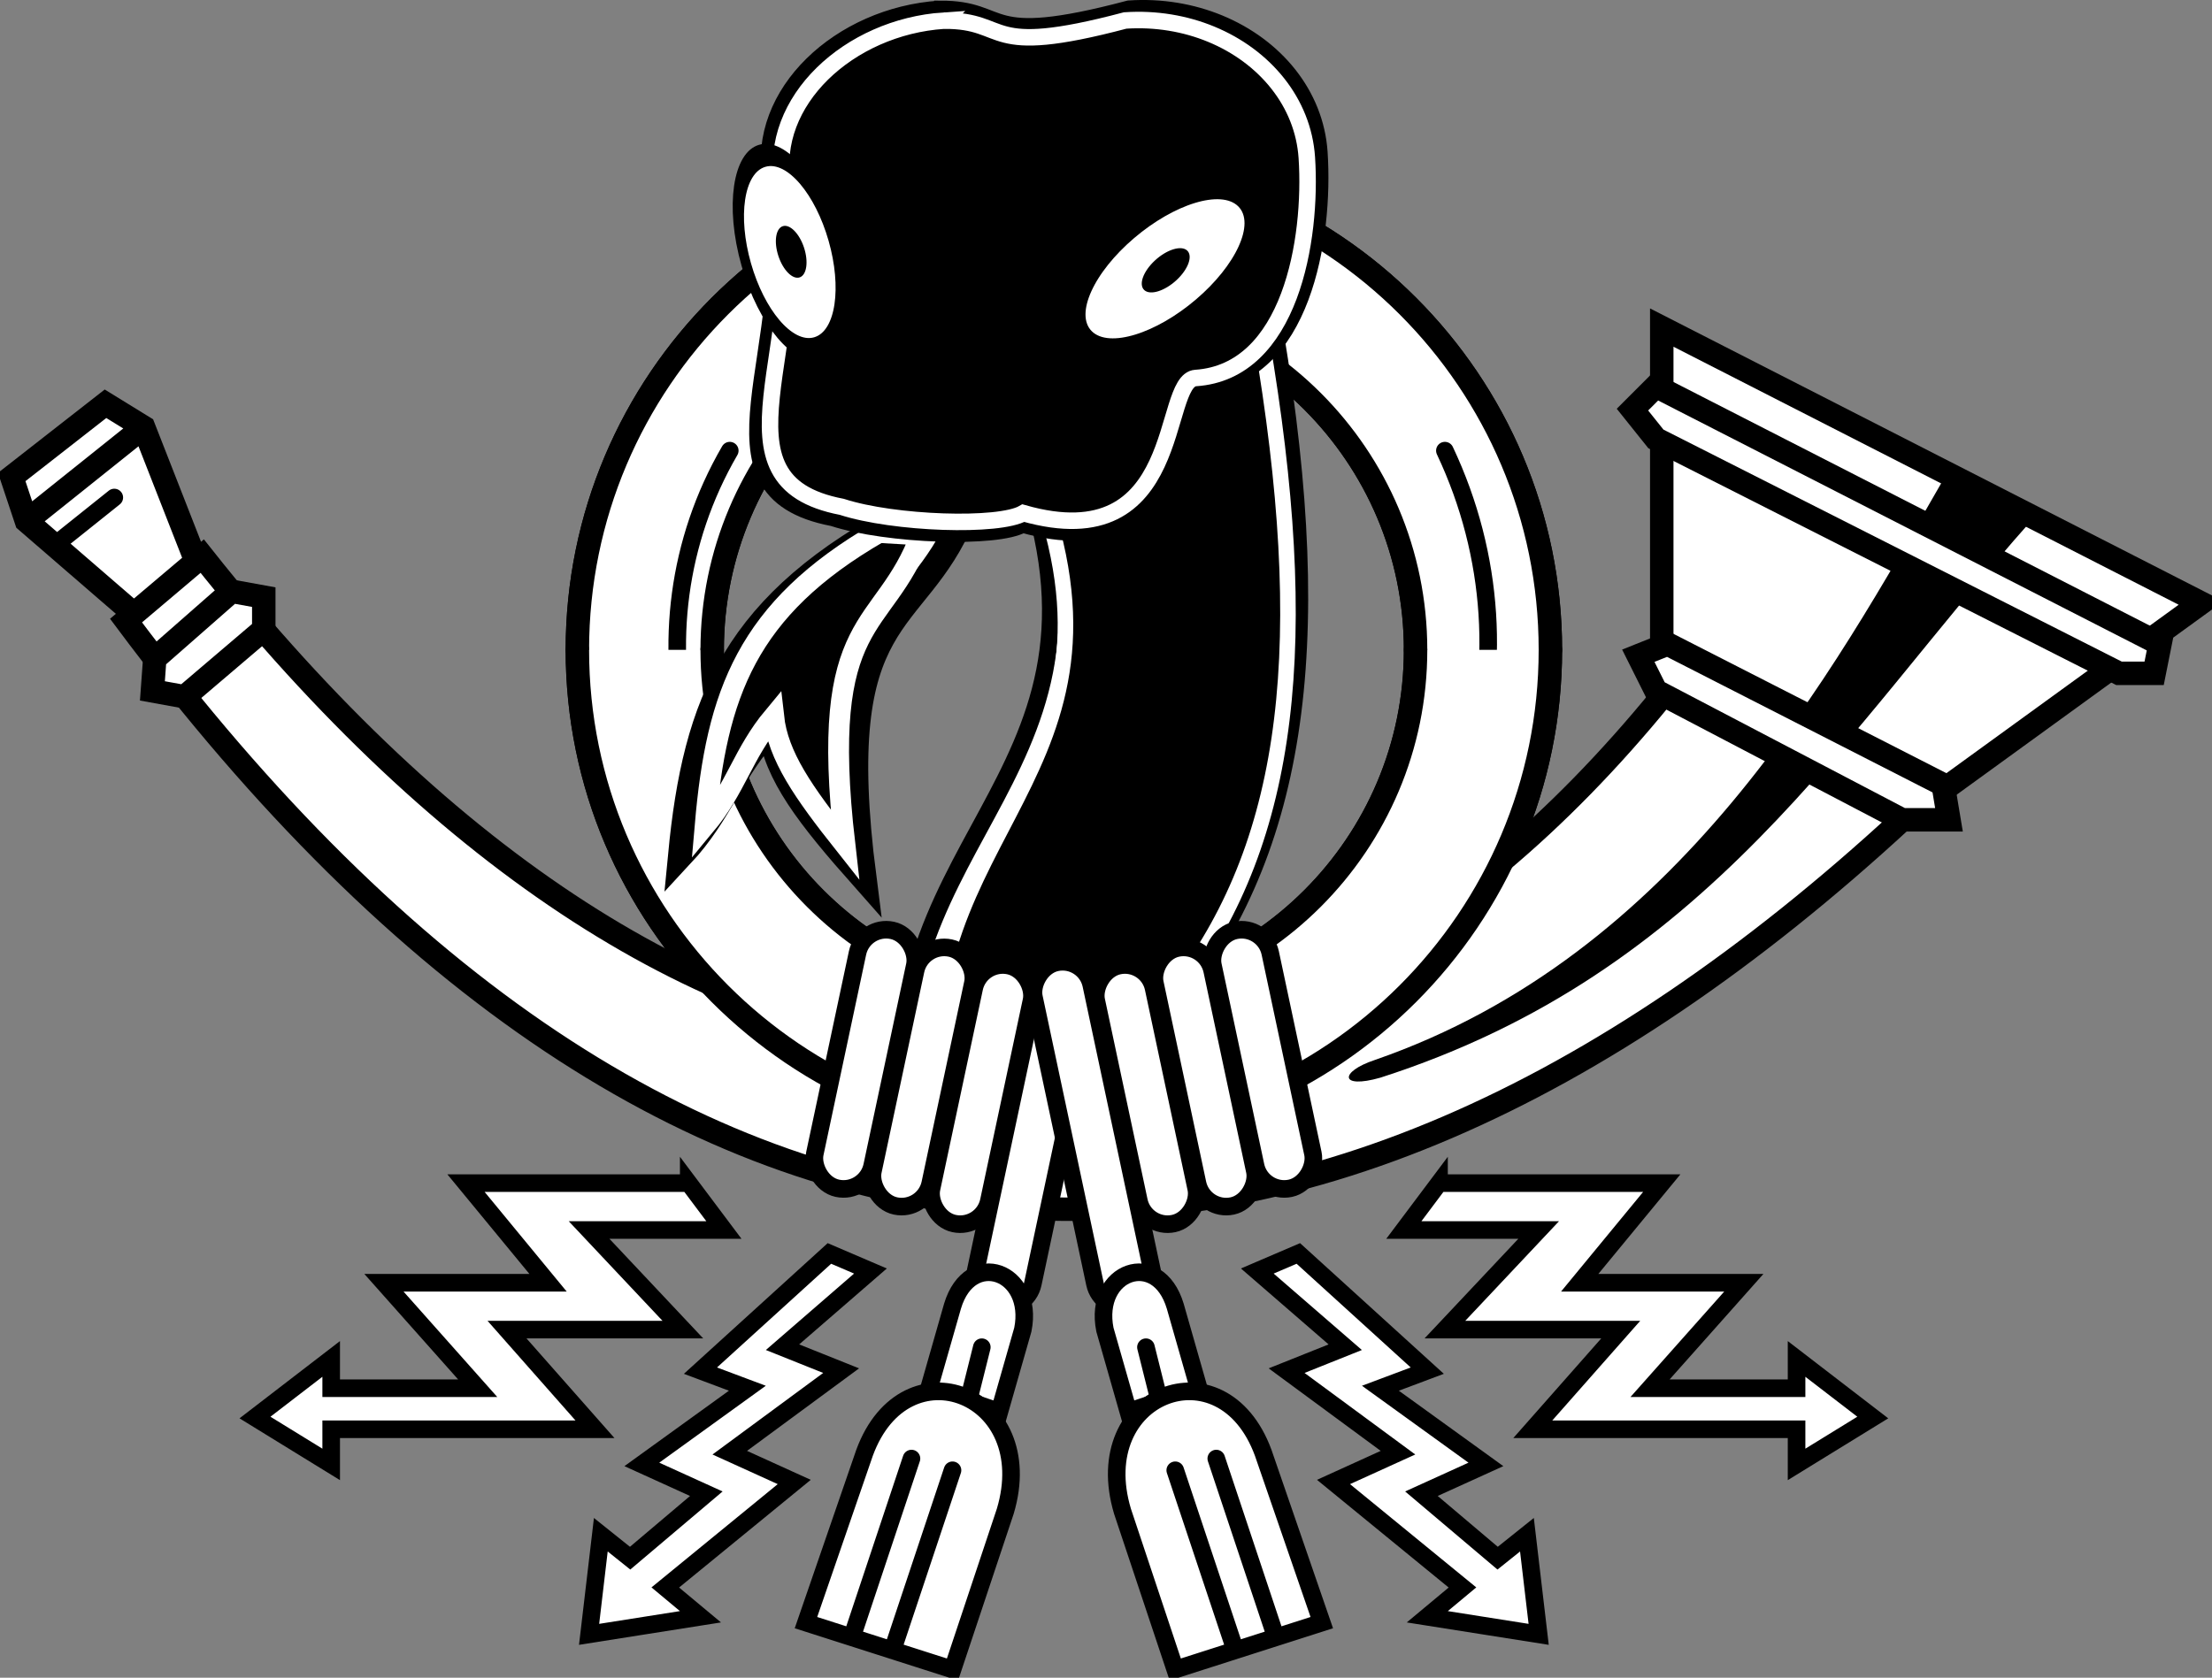 <?xml version="1.0" encoding="UTF-8" standalone="no"?>
<svg
   xmlns:dc="http://purl.org/dc/elements/1.1/"
   xmlns:cc="http://creativecommons.org/ns#"
   xmlns:rdf="http://www.w3.org/1999/02/22-rdf-syntax-ns#"
   xmlns:svg="http://www.w3.org/2000/svg"
   xmlns="http://www.w3.org/2000/svg"
   xmlns:xlink="http://www.w3.org/1999/xlink"
   xmlns:sodipodi="http://sodipodi.sourceforge.net/DTD/sodipodi-0.dtd"
   xmlns:inkscape="http://www.inkscape.org/namespaces/inkscape"
   version="1.1"
   width="258.5"
   height="196.118"
   id="svg2"
   inkscape:version="0.48.3.1 r9886"
   sodipodi:docname="postamt.svg">
  <rect width="100%" height="100%" fill="#808080" stroke="none"/>
  <sodipodi:namedview
     pagecolor="#ffffff"
     bordercolor="#666666"
     borderopacity="1"
     objecttolerance="10"
     gridtolerance="10"
     guidetolerance="10"
     inkscape:pageopacity="0"
     inkscape:pageshadow="2"
     inkscape:window-width="1918"
     inkscape:window-height="1078"
     id="namedview47"
     showgrid="false"
     inkscape:zoom="1"
     inkscape:cx="-623.48874"
     inkscape:cy="-18.617257"
     inkscape:window-x="0"
     inkscape:window-y="0"
     inkscape:window-maximized="0"
     inkscape:current-layer="svg2"
     fit-margin-top="0"
     fit-margin-left="0"
     fit-margin-right="0"
     fit-margin-bottom="0" />
  <title
     id="title4">Horn der deutschen Bundespost 1950-1994</title>
  <desc
     id="desc6">Horn der deutschen Bundespost von 1950-1994</desc>
  <defs
     id="defs8">
    <inkscape:perspective
       id="perspective51"
       inkscape:persp3d-origin="188.75 : 86.833333 : 1"
       inkscape:vp_z="377.5 : 130.25 : 1"
       inkscape:vp_y="0 : 1000 : 0"
       inkscape:vp_x="0 : 130.25 : 1"
       sodipodi:type="inkscape:persp3d" />
    <clipPath
       id="cp1">
      <rect
         id="rect11"
         height="50"
         width="92"
         y="300"
         x="400" />
    </clipPath>
    <inkscape:perspective
       sodipodi:type="inkscape:persp3d"
       inkscape:vp_x="0 : 0.5 : 1"
       inkscape:vp_y="0 : 1000 : 0"
       inkscape:vp_z="1 : 0.5 : 1"
       inkscape:persp3d-origin="0.5 : 0.33333333 : 1"
       id="perspective3458" />
    <linearGradient
       id="linearGradient28328-54-600-983-233-576-752"
       inkscape:collect="always">
      <stop
         id="stop27246"
         offset="0"
         style="stop-color: black; stop-opacity: 1;" />
      <stop
         id="stop27248"
         offset="1"
         style="stop-color: black; stop-opacity: 0;" />
    </linearGradient>
    <linearGradient
       id="linearGradient25574-333-644-454-477-758-702"
       inkscape:collect="always">
      <stop
         id="stop27216"
         offset="0"
         style="stop-color: rgb(206, 225, 75); stop-opacity: 1;" />
      <stop
         id="stop27218"
         offset="1"
         style="stop-color: rgb(206, 225, 75); stop-opacity: 0;" />
    </linearGradient>
    <linearGradient
       y2="-28.407"
       x2="170.484"
       y1="-23.246"
       x1="175.582"
       gradientUnits="userSpaceOnUse"
       id="linearGradient28862"
       xlink:href="#linearGradient22715-461-526-42-991-35-385"
       inkscape:collect="always" />
    <linearGradient
       id="linearGradient22715-461-526-42-991-35-385">
      <stop
         id="stop27132"
         offset="0"
         style="stop-color: black; stop-opacity: 1;" />
      <stop
         id="stop27134"
         offset="1"
         style="stop-color: black; stop-opacity: 0;" />
    </linearGradient>
    <linearGradient
       id="linearGradient22715-661-224-14-404-464-690">
      <stop
         id="stop27228"
         offset="0"
         style="stop-color: black; stop-opacity: 1;" />
      <stop
         id="stop27230"
         offset="1"
         style="stop-color: black; stop-opacity: 0;" />
    </linearGradient>
    <linearGradient
       id="linearGradient26491-576-783-728-368-487-83"
       inkscape:collect="always">
      <stop
         id="stop27114"
         offset="0"
         style="stop-color: rgb(206, 225, 75); stop-opacity: 1;" />
      <stop
         id="stop27116"
         offset="1"
         style="stop-color: rgb(206, 225, 75); stop-opacity: 0;" />
    </linearGradient>
    <linearGradient
       id="linearGradient26491-449-608-111-857-687-503"
       inkscape:collect="always">
      <stop
         id="stop27174"
         offset="0"
         style="stop-color: rgb(206, 225, 75); stop-opacity: 1;" />
      <stop
         id="stop27176"
         offset="1"
         style="stop-color: rgb(206, 225, 75); stop-opacity: 0;" />
    </linearGradient>
    <linearGradient
       id="linearGradient27396-872-342-58-614-84-877">
      <stop
         style="stop-color:#000000;stop-opacity:0.521;"
         offset="0"
         id="stop27186" />
      <stop
         style="stop-color:#000000;stop-opacity:0;"
         offset="1"
         id="stop27188" />
    </linearGradient>
    <linearGradient
       id="linearGradient27396-763-45-21-87-197-847">
      <stop
         style="stop-color:#000000;stop-opacity:0.522;"
         offset="0"
         id="stop27144" />
      <stop
         style="stop-color:#000000;stop-opacity:0;"
         offset="1"
         id="stop27146" />
    </linearGradient>
    <linearGradient
       y2="-39.01"
       x2="154.727"
       y1="-41.668"
       x1="158.383"
       gradientTransform="matrix(-1.778,-1.899,-1.656,2.043,518.289,406.872)"
       gradientUnits="userSpaceOnUse"
       id="linearGradient3930"
       xlink:href="#linearGradient27396-763-45-21-87-197-847"
       inkscape:collect="always" />
    <linearGradient
       y2="-37.917"
       x2="158.212"
       y1="-41.196"
       x1="156.775"
       gradientTransform="matrix(2.674,-0.795,0.795,2.674,-19.042,259.725)"
       gradientUnits="userSpaceOnUse"
       id="linearGradient3933"
       xlink:href="#linearGradient27396-872-342-58-614-84-877"
       inkscape:collect="always" />
    <linearGradient
       y2="-39.309"
       x2="156.895"
       y1="-44.259"
       x1="155.655"
       gradientTransform="matrix(2.674,-0.795,0.795,2.674,-32.54,246.288)"
       gradientUnits="userSpaceOnUse"
       id="linearGradient3936"
       xlink:href="#linearGradient26491-449-608-111-857-687-503"
       inkscape:collect="always" />
    <linearGradient
       y2="-39.309"
       x2="156.895"
       y1="-44.259"
       x1="155.655"
       gradientTransform="matrix(2.784,-0.185,0.185,2.784,-101.729,155.896)"
       gradientUnits="userSpaceOnUse"
       id="linearGradient3939"
       xlink:href="#linearGradient26491-576-783-728-368-487-83"
       inkscape:collect="always" />
    <linearGradient
       y2="-28.407"
       x2="170.484"
       y1="-21.366"
       x1="183.773"
       gradientTransform="matrix(0.103,0.843,1.087,-0.357,320.175,-104.316)"
       gradientUnits="userSpaceOnUse"
       id="linearGradient3942"
       xlink:href="#linearGradient22715-661-224-14-404-464-690"
       inkscape:collect="always" />
    <linearGradient
       y2="-23.744"
       x2="155.964"
       y1="-13.226"
       x1="153.737"
       gradientTransform="matrix(2.784,-0.185,0.185,2.784,-101.729,155.896)"
       gradientUnits="userSpaceOnUse"
       id="linearGradient3953"
       xlink:href="#linearGradient25574-333-644-454-477-758-702"
       inkscape:collect="always" />
    <linearGradient
       y2="-10.63"
       x2="172.945"
       y1="-34.905"
       x1="165.078"
       gradientTransform="matrix(2.784,-0.185,0.185,2.784,-101.729,155.896)"
       gradientUnits="userSpaceOnUse"
       id="linearGradient3957"
       xlink:href="#linearGradient28328-54-600-983-233-576-752"
       inkscape:collect="always" />
    <linearGradient
       y2="-39.01"
       x2="154.727"
       y1="-41.668"
       x1="158.383"
       gradientTransform="matrix(-1.778,-1.899,-1.656,2.043,518.289,406.872)"
       gradientUnits="userSpaceOnUse"
       id="linearGradient3930-592"
       xlink:href="#linearGradient27396-763-45-21-87-197-847-39"
       inkscape:collect="always" />
    <linearGradient
       id="linearGradient27396-763-45-21-87-197-847-39">
      <stop
         style="stop-color:#ffffff;stop-opacity:0.522;"
         offset="0"
         id="stop4329" />
      <stop
         style="stop-color:#ffffff;stop-opacity:0;"
         offset="1"
         id="stop4331" />
    </linearGradient>
    <linearGradient
       y2="-10.63"
       x2="172.945"
       y1="-34.905"
       x1="165.078"
       gradientTransform="matrix(2.784,-0.185,0.185,2.784,-101.729,155.896)"
       gradientUnits="userSpaceOnUse"
       id="linearGradient3957-165"
       xlink:href="#linearGradient28328-54-600-983-233-576-752-565"
       inkscape:collect="always" />
    <linearGradient
       id="linearGradient28328-54-600-983-233-576-752-565"
       inkscape:collect="always">
      <stop
         id="stop4335"
         offset="0"
         style="stop-color:#ffffff; stop-opacity: 1;" />
      <stop
         id="stop4337"
         offset="1"
         style="stop-color:#ffffff; stop-opacity: 0;" />
    </linearGradient>
    <linearGradient
       y2="-39.309"
       x2="156.895"
       y1="-44.259"
       x1="155.655"
       gradientTransform="matrix(2.784,-0.185,0.185,2.784,-101.729,155.896)"
       gradientUnits="userSpaceOnUse"
       id="linearGradient3939-678"
       xlink:href="#linearGradient26491-576-783-728-368-487-83-110"
       inkscape:collect="always" />
    <linearGradient
       id="linearGradient26491-576-783-728-368-487-83-110"
       inkscape:collect="always">
      <stop
         id="stop4341"
         offset="0"
         style="stop-color: rgb(206, 225, 75); stop-opacity: 1;" />
      <stop
         id="stop4343"
         offset="1"
         style="stop-color: rgb(206, 225, 75); stop-opacity: 0;" />
    </linearGradient>
    <linearGradient
       y2="-39.309"
       x2="156.895"
       y1="-44.259"
       x1="155.655"
       gradientTransform="matrix(2.674,-0.795,0.795,2.674,-32.54,246.288)"
       gradientUnits="userSpaceOnUse"
       id="linearGradient3936-365"
       xlink:href="#linearGradient26491-449-608-111-857-687-503-487"
       inkscape:collect="always" />
    <linearGradient
       id="linearGradient26491-449-608-111-857-687-503-487"
       inkscape:collect="always">
      <stop
         id="stop4347"
         offset="0"
         style="stop-color: rgb(206, 225, 75); stop-opacity: 1;" />
      <stop
         id="stop4349"
         offset="1"
         style="stop-color: rgb(206, 225, 75); stop-opacity: 0;" />
    </linearGradient>
    <linearGradient
       y2="-37.917"
       x2="158.212"
       y1="-41.196"
       x1="156.775"
       gradientTransform="matrix(2.674,-0.795,0.795,2.674,-19.042,259.725)"
       gradientUnits="userSpaceOnUse"
       id="linearGradient3933-498"
       xlink:href="#linearGradient27396-872-342-58-614-84-877-101"
       inkscape:collect="always" />
    <linearGradient
       id="linearGradient27396-872-342-58-614-84-877-101">
      <stop
         style="stop-color:#ffffff;stop-opacity:0.521;"
         offset="0"
         id="stop4353" />
      <stop
         style="stop-color:#ffffff;stop-opacity:0;"
         offset="1"
         id="stop4355" />
    </linearGradient>
    <linearGradient
       y2="-23.744"
       x2="155.964"
       y1="-13.226"
       x1="153.737"
       gradientTransform="matrix(2.784,-0.185,0.185,2.784,-101.729,155.896)"
       gradientUnits="userSpaceOnUse"
       id="linearGradient3953-38"
       xlink:href="#linearGradient25574-333-644-454-477-758-702-440"
       inkscape:collect="always" />
    <linearGradient
       id="linearGradient25574-333-644-454-477-758-702-440"
       inkscape:collect="always">
      <stop
         id="stop4359"
         offset="0"
         style="stop-color: rgb(206, 225, 75); stop-opacity: 1;" />
      <stop
         id="stop4361"
         offset="1"
         style="stop-color: rgb(206, 225, 75); stop-opacity: 0;" />
    </linearGradient>
    <linearGradient
       y2="-28.407"
       x2="170.484"
       y1="-23.246"
       x1="175.582"
       gradientUnits="userSpaceOnUse"
       id="linearGradient28862-915"
       xlink:href="#linearGradient22715-461-526-42-991-35-385-256"
       inkscape:collect="always" />
    <linearGradient
       id="linearGradient22715-461-526-42-991-35-385-256">
      <stop
         id="stop4365"
         offset="0"
         style="stop-color:#ffffff; stop-opacity: 1;" />
      <stop
         id="stop4367"
         offset="1"
         style="stop-color:#ffffff; stop-opacity: 0;" />
    </linearGradient>
    <linearGradient
       y2="-28.407"
       x2="170.484"
       y1="-21.366"
       x1="183.773"
       gradientTransform="matrix(0.103,0.843,1.087,-0.357,320.175,-104.316)"
       gradientUnits="userSpaceOnUse"
       id="linearGradient3942-810"
       xlink:href="#linearGradient22715-661-224-14-404-464-690-747"
       inkscape:collect="always" />
    <linearGradient
       id="linearGradient22715-661-224-14-404-464-690-747">
      <stop
         id="stop4371"
         offset="0"
         style="stop-color:#ffffff; stop-opacity: 1;" />
      <stop
         id="stop4373"
         offset="1"
         style="stop-color:#ffffff; stop-opacity: 0;" />
    </linearGradient>
    <linearGradient
       y2="-39.01"
       x2="154.727"
       y1="-41.668"
       x1="158.383"
       gradientTransform="matrix(-1.778,-1.899,-1.656,2.043,518.289,406.872)"
       gradientUnits="userSpaceOnUse"
       id="linearGradient3930-592-421"
       xlink:href="#linearGradient27396-763-45-21-87-197-847-39-821"
       inkscape:collect="always" />
    <linearGradient
       id="linearGradient27396-763-45-21-87-197-847-39-821">
      <stop
         style="stop-color:#ffffff;stop-opacity:0.522;"
         offset="0"
         id="stop4941" />
      <stop
         style="stop-color:#ffffff;stop-opacity:0;"
         offset="1"
         id="stop4943" />
    </linearGradient>
    <linearGradient
       y2="-10.63"
       x2="172.945"
       y1="-34.905"
       x1="165.078"
       gradientTransform="matrix(2.784,-0.185,0.185,2.784,-101.729,155.896)"
       gradientUnits="userSpaceOnUse"
       id="linearGradient3957-165-48"
       xlink:href="#linearGradient28328-54-600-983-233-576-752-565-103"
       inkscape:collect="always" />
    <linearGradient
       id="linearGradient28328-54-600-983-233-576-752-565-103"
       inkscape:collect="always">
      <stop
         id="stop4947"
         offset="0"
         style="stop-color:#ffffff; stop-opacity: 1;" />
      <stop
         id="stop4949"
         offset="1"
         style="stop-color:#ffffff; stop-opacity: 0;" />
    </linearGradient>
    <linearGradient
       y2="-39.309"
       x2="156.895"
       y1="-44.259"
       x1="155.655"
       gradientTransform="matrix(2.784,-0.185,0.185,2.784,-101.729,155.896)"
       gradientUnits="userSpaceOnUse"
       id="linearGradient3939-678-758"
       xlink:href="#linearGradient26491-576-783-728-368-487-83-110-856"
       inkscape:collect="always" />
    <linearGradient
       id="linearGradient26491-576-783-728-368-487-83-110-856"
       inkscape:collect="always">
      <stop
         id="stop4953"
         offset="0"
         style="stop-color: rgb(206, 225, 75); stop-opacity: 1;" />
      <stop
         id="stop4955"
         offset="1"
         style="stop-color: rgb(206, 225, 75); stop-opacity: 0;" />
    </linearGradient>
    <linearGradient
       y2="-39.309"
       x2="156.895"
       y1="-44.259"
       x1="155.655"
       gradientTransform="matrix(2.674,-0.795,0.795,2.674,-32.54,246.288)"
       gradientUnits="userSpaceOnUse"
       id="linearGradient3936-365-380"
       xlink:href="#linearGradient26491-449-608-111-857-687-503-487-811"
       inkscape:collect="always" />
    <linearGradient
       id="linearGradient26491-449-608-111-857-687-503-487-811"
       inkscape:collect="always">
      <stop
         id="stop4959"
         offset="0"
         style="stop-color: rgb(206, 225, 75); stop-opacity: 1;" />
      <stop
         id="stop4961"
         offset="1"
         style="stop-color: rgb(206, 225, 75); stop-opacity: 0;" />
    </linearGradient>
    <linearGradient
       y2="-37.917"
       x2="158.212"
       y1="-41.196"
       x1="156.775"
       gradientTransform="matrix(2.674,-0.795,0.795,2.674,-19.042,259.725)"
       gradientUnits="userSpaceOnUse"
       id="linearGradient3933-498-272"
       xlink:href="#linearGradient27396-872-342-58-614-84-877-101-983"
       inkscape:collect="always" />
    <linearGradient
       id="linearGradient27396-872-342-58-614-84-877-101-983">
      <stop
         style="stop-color:#ffffff;stop-opacity:0.521;"
         offset="0"
         id="stop4965" />
      <stop
         style="stop-color:#ffffff;stop-opacity:0;"
         offset="1"
         id="stop4967" />
    </linearGradient>
    <linearGradient
       y2="-23.744"
       x2="155.964"
       y1="-13.226"
       x1="153.737"
       gradientTransform="matrix(2.784,-0.185,0.185,2.784,-101.729,155.896)"
       gradientUnits="userSpaceOnUse"
       id="linearGradient3953-38-246"
       xlink:href="#linearGradient25574-333-644-454-477-758-702-440-771"
       inkscape:collect="always" />
    <linearGradient
       id="linearGradient25574-333-644-454-477-758-702-440-771"
       inkscape:collect="always">
      <stop
         id="stop4971"
         offset="0"
         style="stop-color: rgb(206, 225, 75); stop-opacity: 1;" />
      <stop
         id="stop4973"
         offset="1"
         style="stop-color: rgb(206, 225, 75); stop-opacity: 0;" />
    </linearGradient>
    <linearGradient
       y2="-28.407"
       x2="170.484"
       y1="-23.246"
       x1="175.582"
       gradientUnits="userSpaceOnUse"
       id="linearGradient28862-915-167"
       xlink:href="#linearGradient22715-461-526-42-991-35-385-256-98"
       inkscape:collect="always" />
    <linearGradient
       id="linearGradient22715-461-526-42-991-35-385-256-98">
      <stop
         id="stop4977"
         offset="0"
         style="stop-color:#ffffff; stop-opacity: 1;" />
      <stop
         id="stop4979"
         offset="1"
         style="stop-color:#ffffff; stop-opacity: 0;" />
    </linearGradient>
    <linearGradient
       y2="-28.407"
       x2="170.484"
       y1="-21.366"
       x1="183.773"
       gradientTransform="matrix(0.103,0.843,1.087,-0.357,320.175,-104.316)"
       gradientUnits="userSpaceOnUse"
       id="linearGradient3942-810-420"
       xlink:href="#linearGradient22715-661-224-14-404-464-690-747-718"
       inkscape:collect="always" />
    <linearGradient
       id="linearGradient22715-661-224-14-404-464-690-747-718">
      <stop
         id="stop4983"
         offset="0"
         style="stop-color:#ffffff; stop-opacity: 1;" />
      <stop
         id="stop4985"
         offset="1"
         style="stop-color:#ffffff; stop-opacity: 0;" />
    </linearGradient>
    <linearGradient
       y2="-39.309"
       x2="156.895"
       y1="-44.259"
       x1="155.655"
       gradientTransform="matrix(2.784,-0.185,0.185,2.784,-101.729,155.896)"
       gradientUnits="userSpaceOnUse"
       id="linearGradient3939-678-758-878"
       xlink:href="#linearGradient26491-576-783-728-368-487-83-110-856-913"
       inkscape:collect="always" />
    <linearGradient
       id="linearGradient26491-576-783-728-368-487-83-110-856-913">
      <stop
         id="stop5295"
         offset="0"
         style="stop-color:#ffffff;stop-opacity:1;" />
      <stop
         id="stop5297"
         offset="1"
         style="stop-color:#ffffff;stop-opacity:0;" />
    </linearGradient>
    <linearGradient
       y2="-39.309"
       x2="156.895"
       y1="-44.259"
       x1="155.655"
       gradientTransform="matrix(2.674,-0.795,0.795,2.674,-32.54,246.288)"
       gradientUnits="userSpaceOnUse"
       id="linearGradient3936-365-380-785"
       xlink:href="#linearGradient26491-449-608-111-857-687-503-487-811-148"
       inkscape:collect="always" />
    <linearGradient
       id="linearGradient26491-449-608-111-857-687-503-487-811-148">
      <stop
         id="stop5301"
         offset="0"
         style="stop-color:#ffffff;stop-opacity:1;" />
      <stop
         id="stop5303"
         offset="1"
         style="stop-color:#ffffff;stop-opacity:0;" />
    </linearGradient>
    <linearGradient
       y2="-23.744"
       x2="155.964"
       y1="-13.226"
       x1="153.737"
       gradientTransform="matrix(2.784,-0.185,0.185,2.784,-167.237,158.58)"
       gradientUnits="userSpaceOnUse"
       id="linearGradient3953-38-246-801"
       xlink:href="#linearGradient25574-333-644-454-477-758-702-440-771-333"
       inkscape:collect="always" />
    <linearGradient
       id="linearGradient25574-333-644-454-477-758-702-440-771-333">
      <stop
         id="stop5307"
         offset="0"
         style="stop-color:#ffffff;stop-opacity:1;" />
      <stop
         id="stop5309"
         offset="1"
         style="stop-color:#ffffff;stop-opacity:0;" />
    </linearGradient>
    <linearGradient
       inkscape:collect="always"
       xlink:href="#linearGradient22715-661-224-14-404-464-690-747-718"
       id="linearGradient6310"
       gradientUnits="userSpaceOnUse"
       gradientTransform="matrix(0.103,0.843,1.087,-0.357,320.175,-104.316)"
       x1="183.773"
       y1="-21.366"
       x2="170.484"
       y2="-28.407" />
    <linearGradient
       inkscape:collect="always"
       xlink:href="#linearGradient27396-763-45-21-87-197-847-39-821"
       id="linearGradient6312"
       gradientUnits="userSpaceOnUse"
       gradientTransform="matrix(-1.778,-1.899,-1.656,2.043,518.289,406.872)"
       x1="158.383"
       y1="-41.668"
       x2="154.727"
       y2="-39.01" />
    <linearGradient
       inkscape:collect="always"
       xlink:href="#linearGradient22715-661-224-14-404-464-690-747-718"
       id="linearGradient6314"
       gradientUnits="userSpaceOnUse"
       gradientTransform="matrix(0.103,0.843,1.087,-0.357,320.175,-104.316)"
       x1="183.773"
       y1="-21.366"
       x2="170.484"
       y2="-28.407" />
    <linearGradient
       inkscape:collect="always"
       xlink:href="#linearGradient27396-763-45-21-87-197-847-39-821"
       id="linearGradient6316"
       gradientUnits="userSpaceOnUse"
       gradientTransform="matrix(-1.778,-1.899,-1.656,2.043,518.289,406.872)"
       x1="158.383"
       y1="-41.668"
       x2="154.727"
       y2="-39.01" />
    <linearGradient
       inkscape:collect="always"
       xlink:href="#linearGradient22715-661-224-14-404-464-690-747-718"
       id="linearGradient6327"
       gradientUnits="userSpaceOnUse"
       gradientTransform="matrix(0.103,0.843,1.087,-0.357,320.175,-104.316)"
       x1="183.773"
       y1="-21.366"
       x2="170.484"
       y2="-28.407" />
    <linearGradient
       inkscape:collect="always"
       xlink:href="#linearGradient27396-763-45-21-87-197-847-39-821"
       id="linearGradient6329"
       gradientUnits="userSpaceOnUse"
       gradientTransform="matrix(-1.778,-1.899,-1.656,2.043,518.289,406.872)"
       x1="158.383"
       y1="-41.668"
       x2="154.727"
       y2="-39.01" />
    <linearGradient
       inkscape:collect="always"
       xlink:href="#linearGradient27396-763-45-21-87-197-847-39-821"
       id="linearGradient6333"
       gradientUnits="userSpaceOnUse"
       gradientTransform="matrix(1.001,-2.534,-2.893,-0.573,106.412,413.101)"
       x1="158.383"
       y1="-41.668"
       x2="154.727"
       y2="-39.01" />
    <linearGradient
       inkscape:collect="always"
       xlink:href="#linearGradient22715-661-224-14-404-464-690-747-718"
       id="linearGradient6336"
       gradientUnits="userSpaceOnUse"
       gradientTransform="matrix(-0.793,0.49,0.911,0.838,518.581,-9.651)"
       x1="183.773"
       y1="-21.366"
       x2="170.484"
       y2="-28.407" />
    <linearGradient
       inkscape:collect="always"
       xlink:href="#linearGradient22715-661-224-14-404-464-690-747-718"
       id="linearGradient6340"
       gradientUnits="userSpaceOnUse"
       gradientTransform="matrix(0.103,0.843,1.087,-0.357,320.175,-104.316)"
       x1="183.773"
       y1="-21.366"
       x2="170.484"
       y2="-28.407" />
    <linearGradient
       inkscape:collect="always"
       xlink:href="#linearGradient27396-763-45-21-87-197-847-39-821"
       id="linearGradient6342"
       gradientUnits="userSpaceOnUse"
       gradientTransform="matrix(-1.778,-1.899,-1.656,2.043,518.289,406.872)"
       x1="158.383"
       y1="-41.668"
       x2="154.727"
       y2="-39.01" />
    <linearGradient
       inkscape:collect="always"
       xlink:href="#linearGradient27396-763-45-21-87-197-847-39-821"
       id="linearGradient6346"
       gradientUnits="userSpaceOnUse"
       gradientTransform="matrix(-1.778,-1.899,-1.656,2.043,518.289,406.872)"
       x1="158.383"
       y1="-41.668"
       x2="154.727"
       y2="-39.01" />
    <linearGradient
       inkscape:collect="always"
       xlink:href="#linearGradient22715-661-224-14-404-464-690-747-718"
       id="linearGradient6349"
       gradientUnits="userSpaceOnUse"
       gradientTransform="matrix(0.103,0.843,1.087,-0.357,320.175,-104.316)"
       x1="183.773"
       y1="-21.366"
       x2="170.484"
       y2="-28.407" />
  </defs>
  <g
     style="fill:#ffffff;stroke:#000000;stroke-width:4;stroke-linecap:round"
     transform="translate(-331.619,-47.544)"
     id="Horn" />
  <g
     id="g3144"
     transform="scale(0.685,0.685)">
    <path
       inkscape:connector-curvature="0"
       d="m 181.5,27.901 c -45.816,0 -83,37.184 -83,83 0,45.816 37.184,83 83,83 45.816,0 83,-37.184 83,-83 0,-45.816 -37.184,-83 -83,-83 z m 0,23 c 33.12,0 60,26.88 60,60 0,33.12 -26.88,60 -60,60 -33.12,0 -60,-26.88 -60,-60 0,-33.12 26.88,-60 60,-60 z"
       id="path3743"
       style="fill:#ffffff;stroke:#000000;stroke-width:4;stroke-linecap:round" />
    <path
       sodipodi:nodetypes="csccsc"
       style="fill:#ffffff;stroke:#000000;stroke-width:4;stroke-linecap:round"
       id="path6448"
       d="m 264.5,110.901 c 0,-45.816 -37.184,-83 -83,-83 -45.816,0 -83,37.184 -83,83 m 23,0 c 0,-33.12 26.88,-60 60,-60 33.12,0 60,26.88 60,60"
       inkscape:connector-curvature="0" />
    <path
       sodipodi:nodetypes="ccccc"
       id="path28808"
       d="m 165.672,60.963 c 34.946,63.095 -8.377,74.575 -11.379,116.708 l 48.734,-9.894 c 20.209,-27.683 23.401,-64.654 12.633,-121.619 -15.123,4.387 -34.866,10.418 -49.988,14.805 z"
       style="fill:#ffffff;fill-opacity:1;stroke:#000000;stroke-width:2.909px;stroke-linecap:butt;stroke-linejoin:miter;stroke-opacity:1"
       inkscape:connector-curvature="0" />
    <path
       inkscape:connector-curvature="0"
       style="fill:#000000;fill-opacity:1;stroke:#ffffff;stroke-width:2.652px;stroke-linecap:butt;stroke-linejoin:miter;stroke-opacity:1"
       d="m 169.67,66.419 c 31.211,58.686 -7.482,69.364 -10.163,108.552 l 43.526,-9.202 c 18.049,-25.748 20.9,-60.136 11.283,-113.12 -13.507,4.081 -31.14,9.69 -44.646,13.771 z"
       id="path6520"
       sodipodi:nodetypes="ccccc" />
    <path
       inkscape:connector-curvature="0"
       d="m 146.5,166.901 c -30,-19 -40,-59 -22,-90 m 122,0 c 17,36 4,79 -32,98"
       id="path3745"
       style="fill:none;stroke:#000000;stroke-width:3;stroke-linecap:round" />
    <path
       inkscape:connector-curvature="0"
       d="m 18,68.901 -16,12.5 2.5,7.5 18.5,16 10.5,-9 -9,-23 z m -13.5,20 20,-16"
       id="path3747"
       style="fill:#ffffff;stroke:#000000;stroke-width:4;stroke-linecap:round" />
    <path
       inkscape:connector-curvature="0"
       d="m 9.5,92.901 10,-8"
       id="path3749"
       style="fill:#ffffff;stroke:#000000;stroke-width:3;stroke-linecap:round" />
    <path
       inkscape:connector-curvature="0"
       d="m 34.5,94.901 c 84,106 178,111 249,24 l 0,-63 92,47 -51,37 c -103,95 -209,92 -303,-34 z"
       id="path3751"
       style="fill:#ffffff;stroke:#000000;stroke-width:4;stroke-linecap:round" />
    <path
       inkscape:connector-curvature="0"
       d="m 234.5,180.901 c -6,2 -6,5 1,3 56,-18 79,-59 111,-95 l -15,-7 c -19,33 -45,81 -97,99 z"
       id="path3753"
       style="fill:#000000;stroke:none" />
    <path
       inkscape:connector-curvature="0"
       d="m 282.5,74.901 79,40 6,0 1,-5 -86,-44 -4,4 z m 0,43 42,22 8,0 -1,-6 -47,-24 -5,2 z m -243,-17 -13.1,11.5 -0.4,5.5 5.5,1 13.5,-11.5 0,-5.5 z"
       id="path3755"
       style="fill:#ffffff;stroke:#000000;stroke-width:4;stroke-linecap:round" />
    <path
       sodipodi:nodetypes="csccsc"
       inkscape:connector-curvature="0"
       d="m 98.5,110.901 c 0,45.816 37.184,83 83,83 45.816,0 83,-37.184 83,-83 m -23,0 c 0,33.12 -26.88,60 -60,60 -33.12,0 -60,-26.88 -60,-60"
       id="use3757"
       style="fill:#ffffff;stroke:#000000;stroke-width:4;stroke-linecap:round" />
    <g
       transform="translate(-310.5,-146.099)"
       id="g3759"
       style="fill:#ffffff;stroke:#000000;stroke-width:3;stroke-linecap:round">
      <g
         id="g3761">
        <rect
           width="10"
           height="45"
           rx="5"
           transform="matrix(0.978,0.208,-0.208,0.978,457.835,303.829)"
           id="rect3763"
           ry="5"
           x="0"
           y="0" />
        <rect
           style="stroke-width:3"
           width="10"
           height="45"
           rx="5"
           transform="matrix(0.978,0.208,-0.208,0.978,0,0)"
           id="use3765"
           ry="5"
           x="521.405"
           y="202.855" />
        <rect
           style="stroke-width:3"
           width="10"
           height="45"
           rx="5"
           transform="matrix(0.978,0.208,-0.208,0.978,0,0)"
           id="use3767"
           ry="5"
           x="531.81"
           y="203.711" />
        <rect
           width="10"
           height="60"
           rx="5"
           transform="matrix(0.978,0.208,-0.208,0.978,488.366,309.296)"
           id="rect3769"
           ry="5"
           x="0"
           y="0" />
        <path
           inkscape:connector-curvature="0"
           d="m 469,383 12,4 4,-14 c 2,-10 -9,-14 -12,-4 z m 7,1 2,-8"
           id="path3771" />
        <path
           inkscape:connector-curvature="0"
           d="m 448,423 25,8 9,-27 c 6,-20 -17,-29 -24,-10 z m 8,2 10,-30 m -3,32 10,-30"
           id="path3773" />
        <path
           inkscape:connector-curvature="0"
           d="m 428,348 -38,0 14,17 -28,0 16,18 -25,0 0,-5 -13,10 13,8 0,-6 45,0 -15,-17 30,0 -16,-17 23,0 -6,-8 z m 24,12 -22,20 8,3 -18,13 11,5 -13,11 -5,-4 -2,17 19,-3 -6,-5 22,-18 -11,-5 19,-14 -10,-4 15,-13 z"
           id="path3775" />
      </g>
      <g
         transform="matrix(-1,0,0,1,984,0)"
         id="use3777">
        <rect
           width="10"
           height="45"
           rx="5"
           transform="matrix(0.978,0.208,-0.208,0.978,457.835,303.829)"
           id="rect3803"
           ry="5"
           x="0"
           y="0" />
        <rect
           style="stroke-width:3"
           width="10"
           height="45"
           rx="5"
           transform="matrix(0.978,0.208,-0.208,0.978,0,0)"
           id="use3805"
           ry="5"
           x="521.405"
           y="202.855" />
        <rect
           style="stroke-width:3"
           width="10"
           height="45"
           rx="5"
           transform="matrix(0.978,0.208,-0.208,0.978,0,0)"
           id="use3807"
           ry="5"
           x="531.81"
           y="203.711" />
        <rect
           width="10"
           height="60"
           rx="5"
           transform="matrix(0.978,0.208,-0.208,0.978,488.366,309.296)"
           id="rect3809"
           ry="5"
           x="0"
           y="0" />
        <path
           inkscape:connector-curvature="0"
           d="m 469,383 12,4 4,-14 c 2,-10 -9,-14 -12,-4 z m 7,1 2,-8"
           id="path3811" />
        <path
           inkscape:connector-curvature="0"
           d="m 448,423 25,8 9,-27 c 6,-20 -17,-29 -24,-10 z m 8,2 10,-30 m -3,32 10,-30"
           id="path3813" />
        <path
           inkscape:connector-curvature="0"
           d="m 428,348 -38,0 14,17 -28,0 16,18 -25,0 0,-5 -13,10 13,8 0,-6 45,0 -15,-17 30,0 -16,-17 23,0 -6,-8 z m 24,12 -22,20 8,3 -18,13 11,5 -13,11 -5,-4 -2,17 19,-3 -6,-5 22,-18 -11,-5 19,-14 -10,-4 15,-13 z"
           id="path3815" />
      </g>
    </g>
    <path
       inkscape:connector-curvature="0"
       style="fill:#ffffff;fill-opacity:1;fill-rule:evenodd;stroke:#000000;stroke-width:4.392px;stroke-linecap:butt;stroke-linejoin:miter;stroke-opacity:1"
       d="m 154.918,87.494 c -29.541,15.266 -36.233,32.296 -38.751,58.433 6.832,-7.335 8.444,-14.361 15.276,-21.697 0.978,7.912 6.556,15.031 15.885,25.566 -5.996,-46.596 8.721,-41.925 16.947,-61.818 -3.119,-0.161 -6.237,-0.323 -9.356,-0.485 z"
       id="path6522"
       sodipodi:nodetypes="cccccc" />
    <path
       sodipodi:nodetypes="cccccc"
       id="path28816"
       d="m 149.944,90.871 c -22.596,13.053 -27.715,27.614 -29.641,49.963 5.226,-6.272 6.459,-12.279 11.685,-18.551 0.748,6.765 5.015,12.852 12.15,21.86 -4.586,-39.842 6.67,-35.848 12.963,-52.856 -2.385,-0.138 -4.771,-0.276 -7.156,-0.414 z"
       style="fill:#000000;fill-opacity:1;fill-rule:evenodd;stroke:#ffffff;stroke-width:3.552px;stroke-linecap:butt;stroke-linejoin:miter;stroke-opacity:1"
       inkscape:connector-curvature="0" />
    <path
       sodipodi:nodetypes="csccssscc"
       id="path28818"
       d="m 160.293,1.58 c -16.898,1.123 -31.296,14.382 -28.744,29.088 5.069,29.214 -13.873,52.981 10.538,57.653 9.335,3.027 28.087,3.629 32.381,1.121 28.907,8.241 24.401,-23.686 30.738,-24.108 16.898,-1.123 20.789,-24.708 19.818,-39.315 -0.656,-9.861 -7.49,-18.073 -17.062,-22.022 -4.606,-1.9 -9.845,-2.814 -15.335,-2.449 -25.624,6.79 -20.372,-0.047 -32.334,0.031 z"
       style="fill:#ffffff;fill-opacity:1;fill-rule:nonzero;stroke:#000000;stroke-width:2.942;stroke-linecap:butt;stroke-linejoin:miter;stroke-miterlimit:4;stroke-opacity:1;stroke-dasharray:none;stroke-dashoffset:0;marker:none;visibility:visible;display:block;overflow:visible"
       inkscape:connector-curvature="0" />
    <path
       inkscape:connector-curvature="0"
       style="fill:#000000;fill-opacity:1;fill-rule:nonzero;stroke:#ffffff;stroke-width:2.814;stroke-linecap:butt;stroke-linejoin:miter;stroke-miterlimit:4;stroke-opacity:1;stroke-dasharray:none;stroke-dashoffset:0;marker:none;visibility:visible;display:block;overflow:visible"
       d="m 161.029,3.522 c -16.163,1.075 -29.936,13.757 -27.495,27.824 4.849,27.944 -13.27,50.678 10.08,55.147 8.929,2.896 26.866,3.471 30.974,1.073 27.65,7.883 23.341,-22.657 29.402,-23.06 16.163,-1.075 19.886,-23.634 18.957,-37.606 -0.627,-9.433 -7.165,-17.288 -16.32,-21.065 -4.406,-1.818 -9.417,-2.691 -14.669,-2.342 -24.51,6.494 -19.487,-0.045 -30.929,0.029 z"
       id="path6518"
       sodipodi:nodetypes="csccssscc" />
    <path
       sodipodi:type="arc"
       style="fill:#ffffff;fill-opacity:1;fill-rule:evenodd;stroke:#000000;stroke-width:1.13;stroke-linecap:butt;stroke-linejoin:miter;stroke-miterlimit:4;stroke-opacity:1;stroke-dasharray:none;stroke-dashoffset:0;marker:none;visibility:visible;display:inline;overflow:visible"
       id="path28834"
       sodipodi:cx="168.5625"
       sodipodi:cy="-30.875"
       sodipodi:rx="4.9375"
       sodipodi:ry="5.25"
       d="m 173.5,-30.875 c 0,2.899 -2.211,5.25 -4.938,5.25 -2.727,0 -4.938,-2.351 -4.938,-5.25 0,-2.899 2.211,-5.25 4.938,-5.25 2.727,0 4.938,2.351 4.938,5.25 z"
       transform="matrix(-0.949,-3.327,-1.414,0.407,251.048,616.384)" />
    <path
       transform="matrix(3.993,-1.317,1.317,3.993,-25.306,13.176)"
       d="m 34.531,18.67 c 0,0.604 -0.245,1.094 -0.547,1.094 -0.302,0 -0.547,-0.49 -0.547,-1.094 0,-0.604 0.245,-1.094 0.547,-1.094 0.302,0 0.547,0.49 0.547,1.094 z"
       sodipodi:ry="1.09375"
       sodipodi:rx="0.546875"
       sodipodi:cy="18.669716"
       sodipodi:cx="33.984375"
       id="path28850"
       style="fill:#000000;fill-opacity:1;stroke:none;display:inline"
       sodipodi:type="arc" />
    <path
       transform="matrix(2.856,-2.437,-1.128,-1.116,-317.486,422.199)"
       d="m 173.5,-30.875 c 0,2.899 -2.211,5.25 -4.938,5.25 -2.727,0 -4.938,-2.351 -4.938,-5.25 0,-2.899 2.211,-5.25 4.938,-5.25 2.727,0 4.938,2.351 4.938,5.25 z"
       sodipodi:ry="5.25"
       sodipodi:rx="4.9375"
       sodipodi:cy="-30.875"
       sodipodi:cx="168.5625"
       id="path6300"
       style="fill:#ffffff;fill-opacity:1;fill-rule:evenodd;stroke:#000000;stroke-width:1.13;stroke-linecap:butt;stroke-linejoin:miter;stroke-miterlimit:4;stroke-opacity:1;stroke-dasharray:none;stroke-dashoffset:0;marker:none;visibility:visible;display:inline;overflow:visible"
       sodipodi:type="arc" />
    <path
       sodipodi:type="arc"
       style="fill:#000000;fill-opacity:1;stroke:none;display:inline"
       id="path6308"
       sodipodi:cx="33.984375"
       sodipodi:cy="18.669716"
       sodipodi:rx="0.546875"
       sodipodi:ry="1.09375"
       d="m 34.531,18.67 c 0,0.604 -0.245,1.094 -0.547,1.094 -0.302,0 -0.547,-0.49 -0.547,-1.094 0,-0.604 0.245,-1.094 0.547,-1.094 0.302,0 0.547,0.49 0.547,1.094 z"
       transform="matrix(3.354,3.074,-3.338,3.089,147.211,-116.011)" />
  </g>
</svg>
